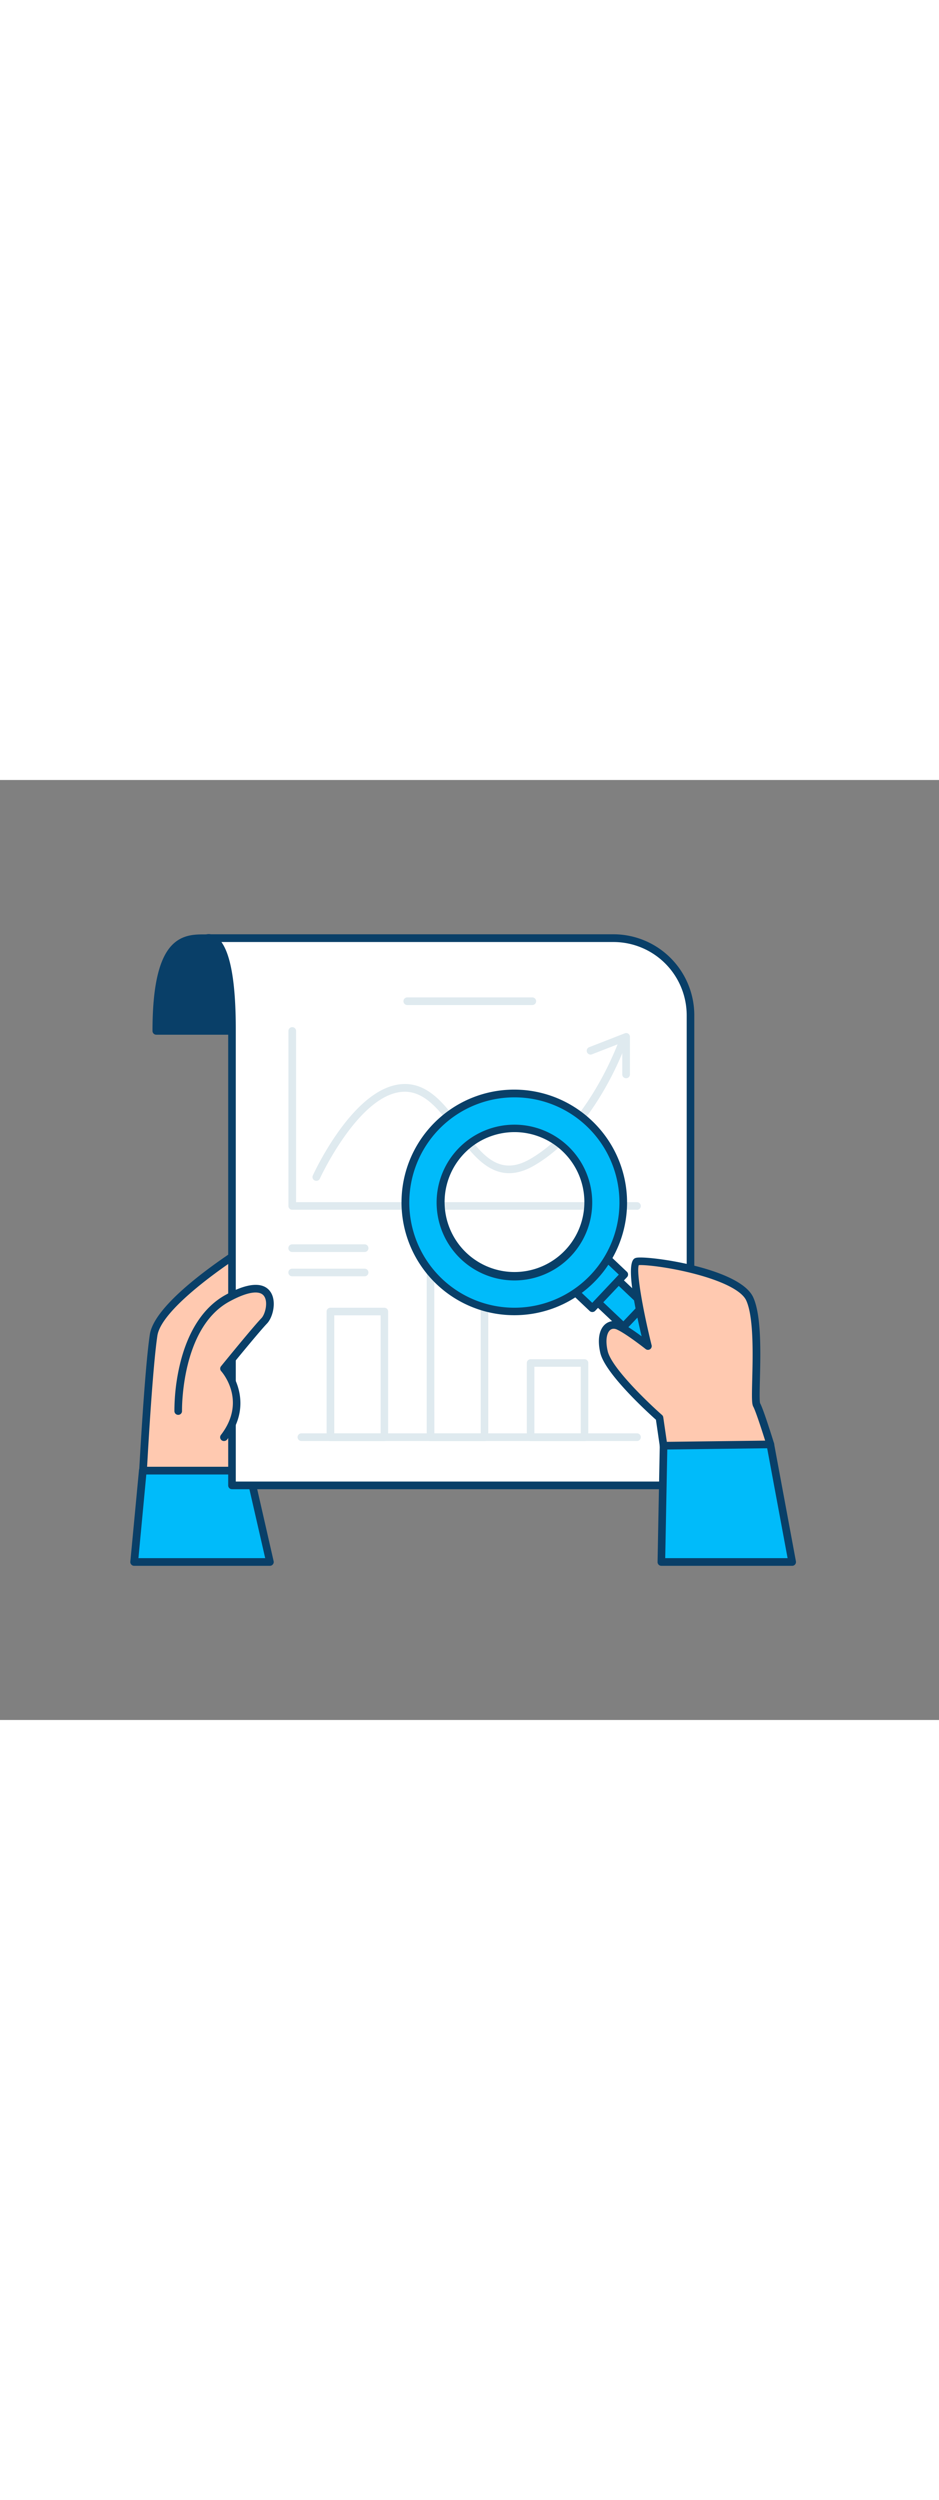 <svg id="_0110_report_analysis_1" data-name="0110_report_analysis_1" xmlns="http://www.w3.org/2000/svg" viewBox="0 0 500 500" data-imageid="report-analysis-1-70" imageName="Report Analysis 1" class="illustrations_image" style="width: 188px;"><rect x="0" y="0" width="500" height="500" fill="#808080" stroke="none"/><defs><style>.cls-1_report-analysis-1-70{fill:#68e1fd;}.cls-2_report-analysis-1-70{fill:#093f68;}.cls-3_report-analysis-1-70{fill:#ffc9b0;}.cls-4_report-analysis-1-70{fill:#fff;}.cls-5_report-analysis-1-70{fill:#dfeaef;}</style></defs><g id="graph_report-analysis-1-70"><polygon class="cls-1_report-analysis-1-70 targetColor" points="143.72 415.96 132.6 367.34 76.06 367.34 71.43 415.96 143.72 415.96" style="fill: rgb(0, 187, 250);"/><path class="cls-2_report-analysis-1-70" d="M143.72,418H71.43a2,2,0,0,1-1.51-.67,2,2,0,0,1-.52-1.57L74,367.14a2,2,0,0,1,2-1.84H132.6a2,2,0,0,1,2,1.58L145.7,415.5a2,2,0,0,1-.39,1.73A2.05,2.05,0,0,1,143.72,418Zm-70-4.08h67.49L131,369.37H77.91Z"/><path class="cls-2_report-analysis-1-70" d="M110.3,84.15c-11.26,0-27.1-1.54-27.1,49.31h72.38S121.56,84.15,110.3,84.15Z"/><path class="cls-2_report-analysis-1-70" d="M155.58,135.49H83.2a2,2,0,0,1-2-2c0-23.77,3.47-38.77,10.6-45.87,5.55-5.53,12.23-5.52,17.59-5.48h1c3.44,0,10.13,2.63,28.45,25.42,9.84,12.24,18.42,24.65,18.5,24.77a2,2,0,0,1,.13,2.1A2,2,0,0,1,155.58,135.49Zm-70.33-4.07h66.42c-13.21-18.72-34.36-45.23-41.37-45.23h-1c-5.08,0-10.35,0-14.69,4.29C88.5,96.58,85.43,110,85.25,131.42Z"/><path class="cls-3_report-analysis-1-70" d="M76.18,367.34s2.8-53.37,5.61-72,52.36-48.52,52.36-48.52V367.34Z"/><path class="cls-2_report-analysis-1-70" d="M134.15,369.37h-58a2.07,2.07,0,0,1-1.48-.63,2.1,2.1,0,0,1-.56-1.51C74.26,365,77,313.55,79.77,295c2.92-19.39,51.27-48.72,53.33-50a2,2,0,0,1,3.09,1.74V367.33A2,2,0,0,1,134.15,369.37ZM78.33,365.3h53.78V250.43C116.9,260,85.84,282.07,83.8,295.6,81.36,311.84,78.89,355.15,78.33,365.3Z"/><path class="cls-4_report-analysis-1-70" d="M326.7,84.15H110.3s13.21-4.76,13.21,48.26v242.8H367.69V125.14A41,41,0,0,0,326.7,84.15Z"/><path class="cls-2_report-analysis-1-70" d="M367.69,377.25H123.51a2,2,0,0,1-2-2V132.4c0-35.07-5.91-43.52-8.46-45.53a3.87,3.87,0,0,0-1.23-.68H110.3a2,2,0,0,1-.69-4,5.31,5.31,0,0,1,2.64-.12H326.7a43.08,43.08,0,0,1,43,43V375.21A2,2,0,0,1,367.69,377.25Zm-242.14-4.08h240.1v-248A39,39,0,0,0,326.7,86.19H117.9c5.08,7,7.65,22.52,7.65,46.21Z"/><path class="cls-5_report-analysis-1-70" d="M258,351.61H229.21a2,2,0,0,1-2-2V261.93a2,2,0,0,1,2-2H258a2,2,0,0,1,2,2v87.64A2,2,0,0,1,258,351.61Zm-26.71-4.08h24.68V264H231.25Z"/><path class="cls-5_report-analysis-1-70" d="M311.26,351.61H282.51a2,2,0,0,1-2-2v-39.5a2,2,0,0,1,2-2h28.75a2,2,0,0,1,2,2v39.5A2,2,0,0,1,311.26,351.61Zm-26.71-4.08h24.68V312.11H284.55Z"/><path class="cls-5_report-analysis-1-70" d="M168.43,213.22a2.08,2.08,0,0,1-.84-.18,2,2,0,0,1-1-2.7c.91-2,22.5-48.63,49-48.63H216c13,.24,21.55,11.79,29.79,23,10.56,14.33,19.68,26.7,36.65,16.82,31.67-18.44,47.37-63.45,47.53-63.9a2,2,0,1,1,3.85,1.32c-.65,1.91-16.33,46.88-49.33,66.1-20.12,11.72-31.74-4-42-17.92-7.65-10.37-15.56-21.1-26.59-21.3h-.34c-23.89,0-45.06,45.79-45.27,46.25A2,2,0,0,1,168.43,213.22Z"/><path class="cls-5_report-analysis-1-70" d="M339.19,228.6H155.58a2,2,0,0,1-2-2v-93.1a2,2,0,1,1,4.08,0v91.06H339.19a2,2,0,1,1,0,4.08Z"/><path class="cls-3_report-analysis-1-70" d="M94.88,335.67s-1-45,26.14-60,24.35,7.08,19.68,11.95-21.41,25.45-21.41,25.45,15.07,16.83,0,36.47"/><path class="cls-2_report-analysis-1-70" d="M119.29,351.61a2,2,0,0,1-1.61-3.28c13.88-18.09.67-33.23.1-33.87a2,2,0,0,1-.07-2.64c.69-.85,16.84-20.7,21.52-25.58,1.94-2,3.73-8.66,1.27-11.86s-9.17-2-18.5,3.11c-25.75,14.18-25.09,57.69-25.08,58.13a2,2,0,0,1-2,2.08h-.05a2,2,0,0,1-2-2,107.9,107.9,0,0,1,2.94-24.89c4.25-17.74,12.63-30.5,24.26-36.9,14.66-8.08,21-5.56,23.69-2,3.78,4.93,1.66,13.81-1.56,17.18-3.91,4.07-16.58,19.54-20.28,24.07,3.33,4.64,12.39,20.24-1,37.67A2.05,2.05,0,0,1,119.29,351.61Z"/><path class="cls-5_report-analysis-1-70" d="M339.19,351.61H160.49a2,2,0,0,1,0-4.08h178.7a2,2,0,0,1,0,4.08Z"/><path class="cls-5_report-analysis-1-70" d="M204.67,351.61H175.91a2,2,0,0,1-2-2V282.72a2,2,0,0,1,2-2h28.76a2,2,0,0,1,2,2v66.85A2,2,0,0,1,204.67,351.61ZM178,347.53h24.68V284.76H178Z"/><path class="cls-5_report-analysis-1-70" d="M194.15,251.07H155.58a2,2,0,0,1,0-4.08h38.57a2,2,0,0,1,0,4.08Z"/><path class="cls-5_report-analysis-1-70" d="M194.15,264H155.58a2,2,0,1,1,0-4.07h38.57a2,2,0,0,1,0,4.07Z"/><path class="cls-5_report-analysis-1-70" d="M283.44,119.72H216.87a2,2,0,1,1,0-4.08h66.57a2,2,0,1,1,0,4.08Z"/><path class="cls-5_report-analysis-1-70" d="M333.35,158.64a2,2,0,0,1-2-2v-17l-16.15,6.29a2,2,0,1,1-1.48-3.8l18.93-7.37a2,2,0,0,1,2.78,1.9v20A2,2,0,0,1,333.35,158.64Z"/></g><g id="magnifying-glass_report-analysis-1-70"><rect class="cls-1_report-analysis-1-70 targetColor" x="321.85" y="263.04" width="16.07" height="29.35" transform="translate(758.34 228.96) rotate(133.41)" style="fill: rgb(0, 187, 250);"/><path class="cls-2_report-analysis-1-70" d="M335,295.68a2,2,0,0,1-1.4-.56L312.3,275a2,2,0,0,1-.08-2.88l11-11.67a2.06,2.06,0,0,1,1.43-.64,2.22,2.22,0,0,1,1.46.56l21.31,20.17a2,2,0,0,1,.08,2.88L336.5,295a2.06,2.06,0,0,1-1.42.64Zm-18.43-22.29,18.35,17.37,8.24-8.71-18.36-17.37Z"/><rect class="cls-1_report-analysis-1-70 targetColor" x="300.87" y="247.26" width="24.66" height="29.35" transform="translate(718.72 214.44) rotate(133.41)" style="fill: rgb(0, 187, 250);"/><path class="cls-2_report-analysis-1-70" d="M315.39,283a2,2,0,0,1-1.41-.55l-21.31-20.17a2,2,0,0,1-.08-2.88l17-17.92a2.06,2.06,0,0,1,1.42-.64,2.33,2.33,0,0,1,1.46.56l21.32,20.17a2,2,0,0,1,.08,2.88l-16.95,17.92a2.05,2.05,0,0,1-1.43.63ZM297,260.73l18.36,17.37,14.14-15L311.1,245.77Z"/><rect class="cls-1_report-analysis-1-70 targetColor" x="349.64" y="274.46" width="24.66" height="67.23" rx="2.58" transform="translate(834.53 256.87) rotate(133.41)" style="fill: rgb(0, 187, 250);"/><path class="cls-2_report-analysis-1-70" d="M377.71,340a7.24,7.24,0,0,1-5-2l-41.21-39a7.31,7.31,0,0,1-.28-10.31l9.73-10.28a7.29,7.29,0,0,1,10.3-.28l41.21,39a7.29,7.29,0,0,1,.29,10.31L383,337.72h0a7.22,7.22,0,0,1-5.1,2.28Zm3.82-3.68h0Zm-35.29-56.09a3.23,3.23,0,0,0-2.34,1l-9.73,10.29a3.2,3.2,0,0,0,.13,4.54l41.2,39a3.4,3.4,0,0,0,2.3.88,3.2,3.2,0,0,0,2.25-1l9.73-10.28a3.16,3.16,0,0,0,.87-2.3,3.19,3.19,0,0,0-1-2.25l-41.21-39A3.18,3.18,0,0,0,346.24,280.23Z"/><path class="cls-1_report-analysis-1-70 targetColor" d="M313.76,182.65a58,58,0,1,0,2.26,82A58,58,0,0,0,313.76,182.65Zm-32.08,80.78A39.44,39.44,0,1,1,312.59,217,39.45,39.45,0,0,1,281.68,263.43Z" style="fill: rgb(0, 187, 250);"/><path class="cls-2_report-analysis-1-70" d="M273.9,266.2a41.43,41.43,0,1,1,8.17-.81h0A41.52,41.52,0,0,1,273.9,266.2Zm7.78-2.77h0ZM274,187.3a38,38,0,0,0-7.48.75,37.21,37.21,0,1,0,7.48-.75Z"/><path class="cls-2_report-analysis-1-70" d="M273.89,284.69A60,60,0,1,1,315.13,181.2h0a59.93,59.93,0,0,1-41.24,103.49Zm0-115.88a55.95,55.95,0,1,0,38.45,15.3h0A55.74,55.74,0,0,0,273.93,168.81Z"/><path class="cls-3_report-analysis-1-70" d="M356.15,373.51l-5-34.24s-27-23.62-29.56-35,2.56-16.17,7.81-13.75S345,301,345,301s-10.8-43.42-5.77-44.85,53.62,5.79,60,19.84,1.9,53.16,3.68,56.35,7.3,21.06,7.3,21.06Z"/><path class="cls-2_report-analysis-1-70" d="M356.15,375.54a2,2,0,0,1-1-.28,2.05,2.05,0,0,1-1-1.46l-4.88-33.5c-4-3.59-27.1-24.5-29.64-35.63-1.6-7-.59-12.57,2.76-15.29a7.28,7.28,0,0,1,7.89-.76c3.14,1.44,7.87,4.72,11.37,7.3-9.48-39.88-4.64-41.26-3-41.73,5.08-1.44,55.22,5.13,62.43,21,4.39,9.64,3.91,29.31,3.56,43.67-.13,5.4-.28,11.51.1,12.64,1.78,3.17,6.85,19.49,7.42,21.34a2,2,0,0,1-1.24,2.51l-54,20.1A2,2,0,0,1,356.15,375.54Zm-29.37-83.65a2.84,2.84,0,0,0-1.84.65c-1.6,1.3-2.8,4.93-1.36,11.22,2,8.85,21.56,27.53,28.92,34a2,2,0,0,1,.68,1.24l4.62,31.73,49.87-18.54c-2.21-7.08-5.43-16.82-6.56-18.84-.82-1.46-.81-4.76-.56-14.61.32-13.18.81-33.1-3.2-41.89-2.39-5.25-13-10.56-29.15-14.59-13.45-3.35-25.35-4.48-28.06-4.2-1.41,3.72,2.36,24.61,6.8,42.47a2,2,0,0,1-3.24,2.09c-.1-.08-10.16-8-15.14-10.28A4.36,4.36,0,0,0,326.78,291.89Z"/><polygon class="cls-1_report-analysis-1-70 targetColor" points="421.83 415.96 410.19 353.4 353.32 354.11 352.14 415.96 421.83 415.96" style="fill: rgb(0, 187, 250);"/><path class="cls-2_report-analysis-1-70" d="M421.83,418H352.14a2,2,0,0,1-2-2.08l1.17-61.85a2,2,0,0,1,2-2l56.87-.7h0a2,2,0,0,1,2,1.66l11.63,62.56a2.06,2.06,0,0,1-.43,1.67A2,2,0,0,1,421.83,418Zm-67.61-4.08h65.16L408.5,355.46l-53.18.66Z"/></g></svg>